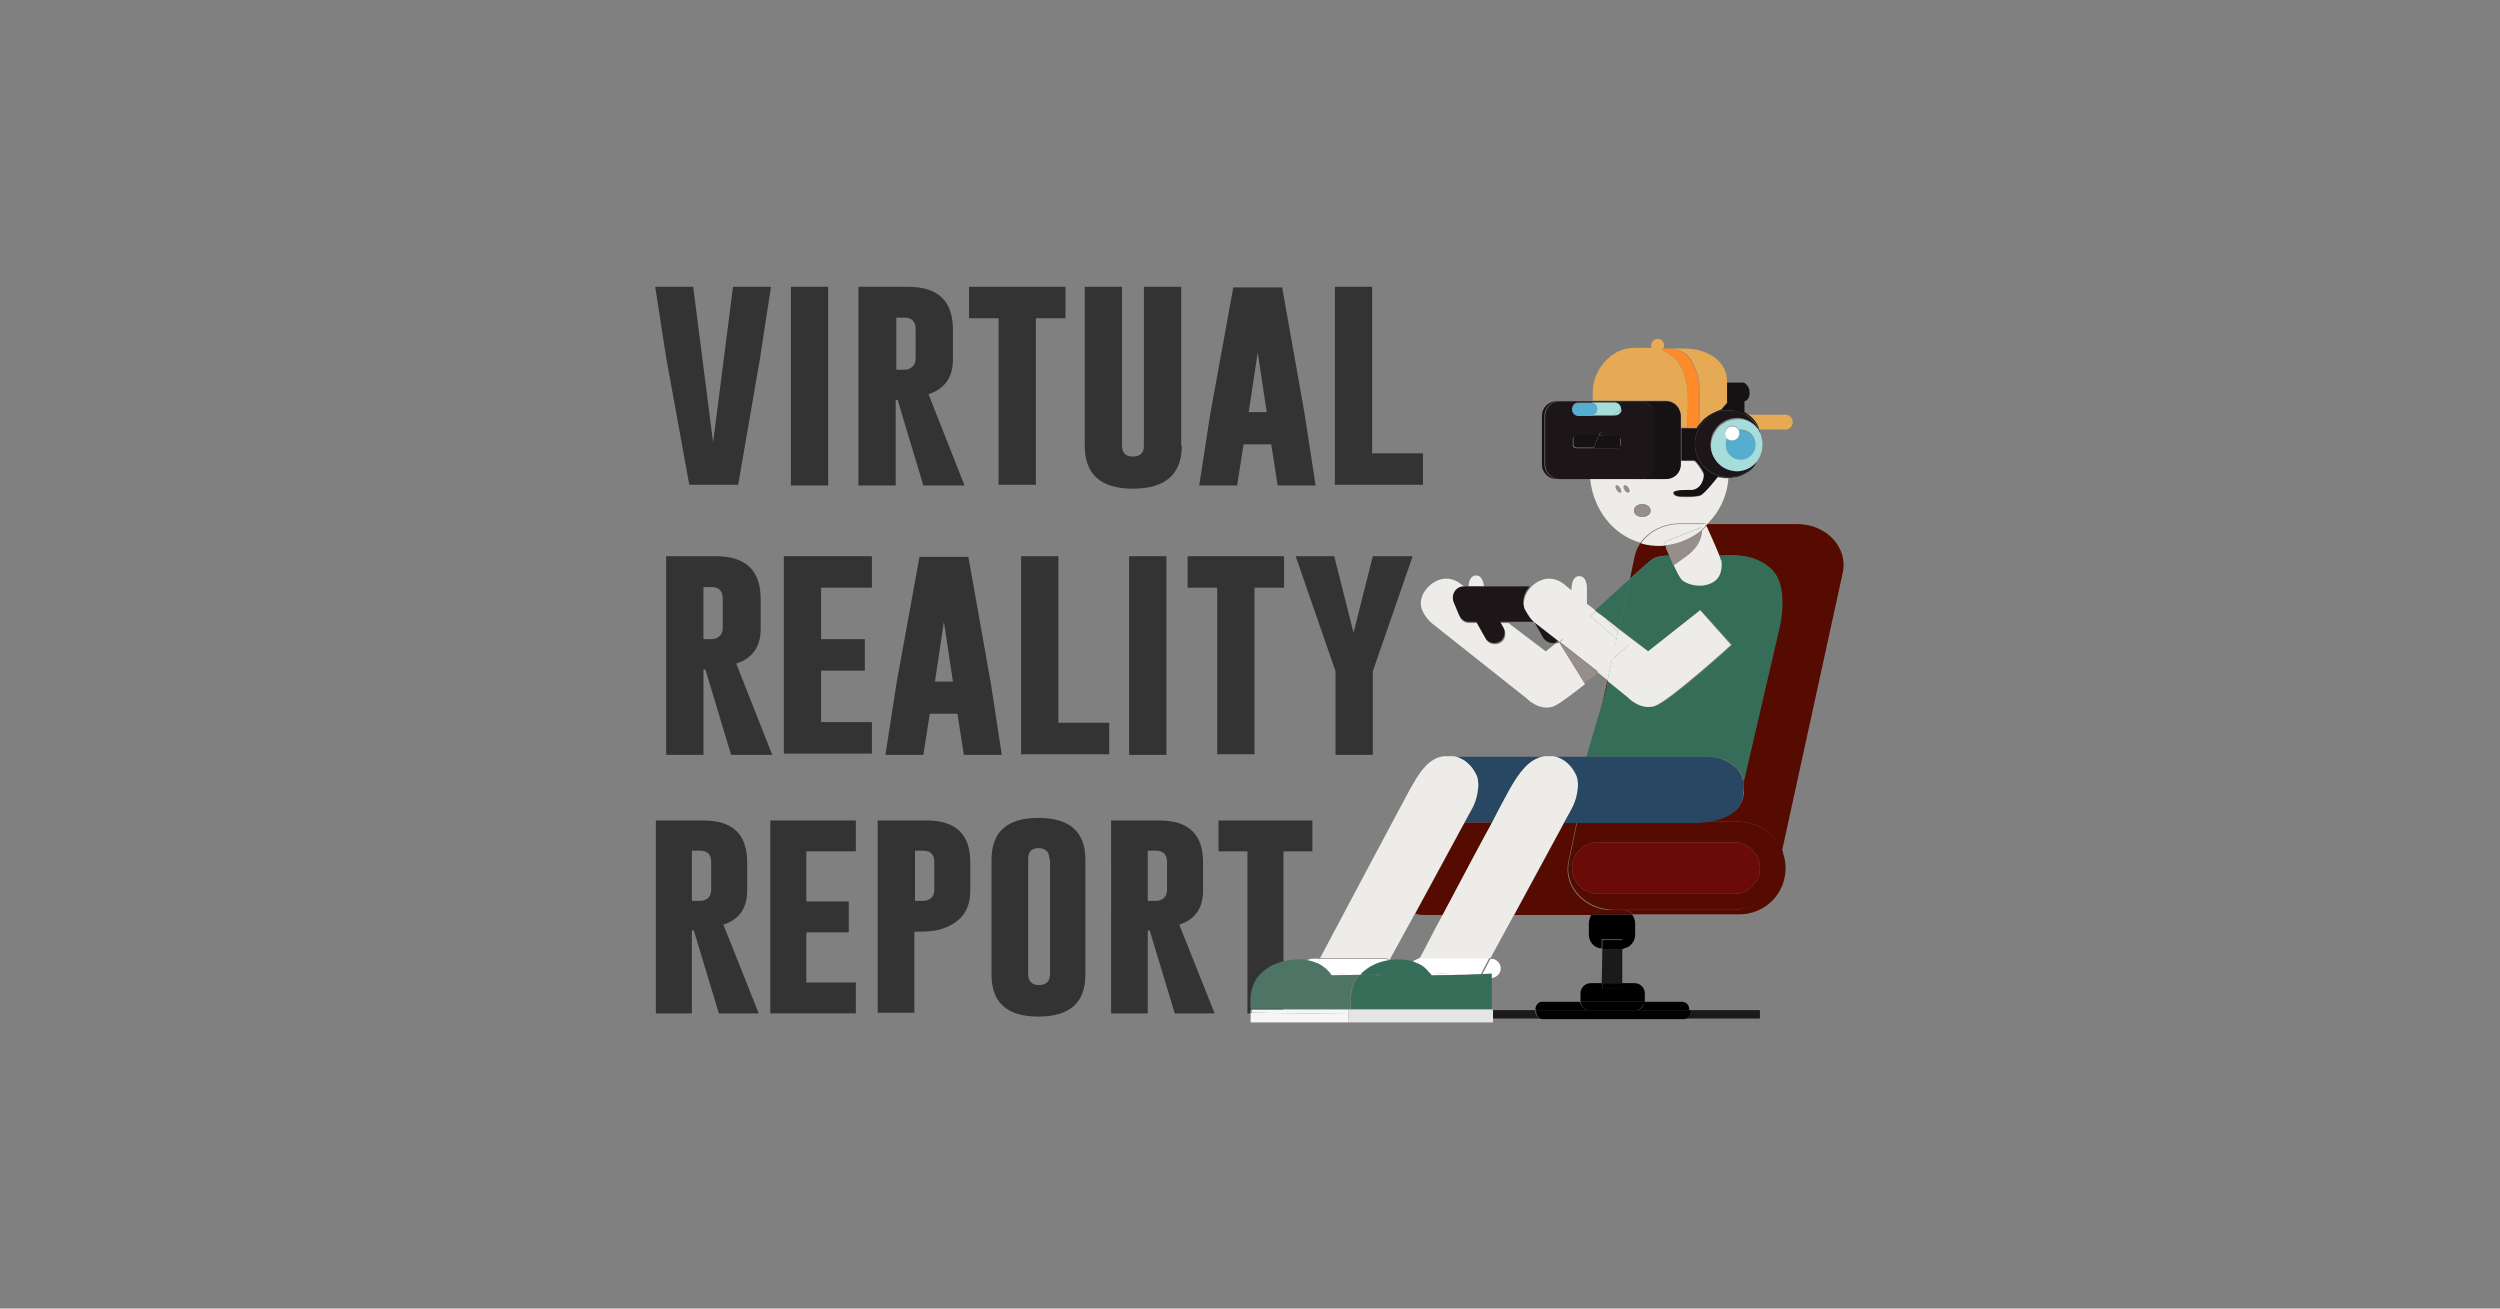 <?xml version="1.0" encoding="utf-8"?>
<!-- Generator: Adobe Illustrator 22.1.0, SVG Export Plug-In . SVG Version: 6.00 Build 0)  -->
<svg version="1.1" xmlns="http://www.w3.org/2000/svg" xmlns:xlink="http://www.w3.org/1999/xlink" x="0px" y="0px"
	 viewBox="0 0 388.8 203.5" style="enable-background:new 0 0 388.8 203.5;" xml:space="preserve">
<rect x="0" y="0" width="388.8" height="203.5" fill="#808080" stroke="none"/>
<style type="text/css">
	.st0{fill:#242628;}
	.st1{fill:none;}
	.st2{fill:#FAFAFA;}
	.st3{fill:#FFFFFF;}
	.st4{clip-path:url(#SVGID_2_);}
	.st5{clip-path:url(#SVGID_4_);fill:#EBEBEB;}
	.st6{clip-path:url(#SVGID_6_);}
	.st7{clip-path:url(#SVGID_8_);fill:#F5F5F5;}
	.st8{clip-path:url(#SVGID_10_);}
	.st9{clip-path:url(#SVGID_12_);fill:#F5F5F5;}
	.st10{clip-path:url(#SVGID_14_);}
	.st11{clip-path:url(#SVGID_16_);fill:#F5F5F5;}
	.st12{clip-path:url(#SVGID_18_);}
	.st13{clip-path:url(#SVGID_20_);fill:#F5F5F5;}
	.st14{clip-path:url(#SVGID_22_);}
	.st15{clip-path:url(#SVGID_24_);fill:#F5F5F5;}
	.st16{clip-path:url(#SVGID_26_);}
	.st17{clip-path:url(#SVGID_28_);enable-background:new    ;}
	.st18{clip-path:url(#SVGID_30_);}
	.st19{clip-path:url(#SVGID_32_);fill:#573F35;}
	.st20{opacity:9.750000e-02;clip-path:url(#SVGID_34_);enable-background:new    ;}
	.st21{clip-path:url(#SVGID_36_);}
	.st22{clip-path:url(#SVGID_38_);}
	.st23{clip-path:url(#SVGID_42_);}
	.st24{clip-path:url(#SVGID_44_);fill:#C0ABA2;}
	.st25{clip-path:url(#SVGID_46_);}
	.st26{clip-path:url(#SVGID_48_);enable-background:new    ;}
	.st27{clip-path:url(#SVGID_50_);}
	.st28{clip-path:url(#SVGID_52_);fill:#573F35;}
	.st29{opacity:9.750000e-02;clip-path:url(#SVGID_54_);enable-background:new    ;}
	.st30{clip-path:url(#SVGID_56_);}
	.st31{clip-path:url(#SVGID_58_);}
	.st32{clip-path:url(#SVGID_62_);}
	.st33{clip-path:url(#SVGID_64_);fill:#C0ABA2;}
	.st34{fill:#004598;}
	.st35{fill:#63AA98;}
	.st36{fill:#FFFFFF;stroke:#333333;stroke-width:0.582;stroke-miterlimit:10;}
	.st37{fill:none;stroke:#333333;stroke-width:1.177;stroke-linecap:round;stroke-linejoin:round;stroke-miterlimit:10;}
	.st38{fill:none;stroke:#333333;stroke-width:0.708;stroke-linecap:round;stroke-linejoin:round;}
	.st39{fill:none;stroke:#333333;stroke-width:0.354;stroke-linecap:round;stroke-linejoin:round;stroke-miterlimit:10;}
	.st40{fill:none;stroke:#333333;stroke-width:0.708;stroke-linecap:round;stroke-linejoin:round;stroke-miterlimit:10;}
	.st41{fill:none;stroke:#333333;stroke-width:0.177;stroke-linecap:round;stroke-linejoin:round;stroke-miterlimit:10;}
	.st42{fill:none;stroke:#333333;stroke-width:0.257;stroke-linecap:round;stroke-linejoin:round;stroke-miterlimit:10;}
	.st43{fill:#333333;}
	
		.st44{clip-path:url(#SVGID_66_);fill:none;stroke:#333333;stroke-width:0.258;stroke-linecap:round;stroke-linejoin:round;stroke-miterlimit:10;}
	
		.st45{clip-path:url(#SVGID_68_);fill:none;stroke:#333333;stroke-width:0.258;stroke-linecap:round;stroke-linejoin:round;stroke-miterlimit:10;}
	.st46{fill:#1A4698;}
	.st47{clip-path:url(#SVGID_70_);}
	.st48{clip-path:url(#SVGID_72_);enable-background:new    ;}
	.st49{clip-path:url(#SVGID_74_);}
	.st50{clip-path:url(#SVGID_76_);fill:#EADCD7;}
	.st51{opacity:9.750000e-02;clip-path:url(#SVGID_78_);enable-background:new    ;}
	.st52{clip-path:url(#SVGID_80_);}
	.st53{clip-path:url(#SVGID_82_);}
	.st54{clip-path:url(#SVGID_86_);}
	.st55{clip-path:url(#SVGID_88_);fill:#957C71;}
	.st56{fill:#F5F5F5;}
	.st57{fill:#FF5058;}
	.st58{fill:#1AA6C8;}
	.st59{fill:#F7CF6B;}
	.st60{fill:#DC3A65;}
	.st61{fill:#189358;}
	.st62{fill:#DD3B65;}
	.st63{fill:#FFFFFF;stroke:#000000;stroke-width:0.523;stroke-miterlimit:10;}
	.st64{fill:#1A1A1A;}
	.st65{fill:#560B01;}
	.st66{fill:#6A0B08;}
	.st67{fill:#366D59;}
	.st68{fill:#284763;}
	.st69{fill:#EEECE9;}
	.st70{fill:#958E8B;}
	.st71{fill:#161113;}
	.st72{fill:#1D1619;}
	.st73{fill:#E6AA54;}
	.st74{fill:#FE8A29;}
	.st75{fill:#4D7465;}
	.st76{fill:#A6DDDB;}
	.st77{fill:#55AED0;}
	.st78{fill:none;stroke:#333333;stroke-width:1.861;stroke-linecap:round;stroke-linejoin:round;stroke-miterlimit:10;}
	.st79{fill:#FFFFFF;stroke:#333333;stroke-width:2;stroke-miterlimit:10;}
	.st80{fill:none;stroke:#333333;stroke-width:0.56;stroke-linecap:round;stroke-linejoin:round;stroke-miterlimit:10;}
	.st81{fill:none;stroke:#333333;stroke-width:1.119;stroke-linecap:round;stroke-linejoin:round;stroke-miterlimit:10;}
	.st82{fill:none;stroke:#333333;stroke-width:0.407;stroke-linecap:round;stroke-linejoin:round;stroke-miterlimit:10;}
	
		.st83{clip-path:url(#SVGID_94_);fill:none;stroke:#333333;stroke-width:0.409;stroke-linecap:round;stroke-linejoin:round;stroke-miterlimit:10;}
	
		.st84{clip-path:url(#SVGID_96_);fill:none;stroke:#333333;stroke-width:0.409;stroke-linecap:round;stroke-linejoin:round;stroke-miterlimit:10;}
	.st85{fill:#242628;stroke:#333333;stroke-linecap:round;stroke-miterlimit:10;}
	.st86{fill:#76D0D1;stroke:#FAFAFA;stroke-width:7;stroke-miterlimit:10;}
	.st87{fill:#F70000;}
	.st88{fill:#E5E5E5;}
	.st89{fill:#957C71;}
	.st90{fill:#EB6B36;}
	.st91{fill:#EC9369;}
	.st92{fill:#4F7645;}
	.st93{fill:#AD8454;}
	.st94{fill:#7E5426;}
	.st95{fill:#FFFFFF;stroke:#000000;stroke-width:0.553;stroke-miterlimit:10;}
	.st96{fill:#CE3556;}
	.st97{fill:#4FA9BB;}
	.st98{fill:#F1BD5A;}
	.st99{clip-path:url(#SVGID_100_);}
	.st100{clip-path:url(#SVGID_102_);}
	.st101{clip-path:url(#SVGID_104_);fill:#957C71;}
	.st102{clip-path:url(#SVGID_100_);fill:#957C71;}
	.st103{clip-path:url(#SVGID_106_);}
	.st104{clip-path:url(#SVGID_108_);}
	.st105{clip-path:url(#SVGID_110_);fill:#603F33;}
	.st106{clip-path:url(#SVGID_106_);fill:#603F33;}
	.st107{fill:#EA5D4E;}
	.st108{fill:#F9918A;}
	.st109{fill:#020202;}
	.st110{fill:#DB9B2C;}
	.st111{fill:#E5BB53;}
	.st112{fill:#F4D983;}
	.st113{fill:#E9BE5D;}
	.st114{clip-path:url(#SVGID_112_);}
	.st115{clip-path:url(#SVGID_114_);}
	.st116{clip-path:url(#SVGID_116_);}
	.st117{clip-path:url(#SVGID_118_);enable-background:new    ;}
	.st118{clip-path:url(#SVGID_120_);}
	.st119{clip-path:url(#SVGID_122_);fill:#EADCD7;}
	.st120{opacity:9.750000e-02;clip-path:url(#SVGID_124_);enable-background:new    ;}
	.st121{clip-path:url(#SVGID_126_);}
	.st122{clip-path:url(#SVGID_128_);}
	.st123{clip-path:url(#SVGID_132_);}
	.st124{clip-path:url(#SVGID_134_);fill:#957C71;}
</style>
<g id="레이어_2">
</g>
<g id="레이어_1">
	<g>
		<g>
			<g>
				<g>
					<g>
						<path class="st43" d="M114.8,75.4h-7.6l-3.6-19.8l-1.7-11h5.9l3.1,24.2l3.1-24.2h5.9l-1.7,11.1L114.8,75.4z"/>
						<path class="st43" d="M123,44.6h5.8v30.9H123V44.6z"/>
						<path class="st43" d="M133.5,44.6h7.7c4.7,0,7,2.2,7,6.7v4.6c0,2.8-1.3,4.6-3.8,5.4l5.6,14.2h-6.4l-4-13.3h-0.3v13.3h-5.8
							V44.6z M139.4,49.5v8h0.7c0.6,0,1,0,1.2-0.1c0.7-0.3,1.1-0.8,1.1-1.6v-4.6c0-1.2-0.6-1.8-1.7-1.8H139.4z"/>
						<path class="st43" d="M165.7,44.6v4.9h-4.6v25.9h-5.8V49.5h-4.6v-4.9H165.7z"/>
						<path class="st43" d="M183.8,69.3c0,4.4-2.5,6.7-7.6,6.7c-5,0-7.5-2.2-7.5-6.7V44.6h5.8v24.7c0,1.2,0.6,1.7,1.7,1.7
							c1.2,0,1.7-0.6,1.7-1.7V44.6h5.8V69.3z"/>
						<path class="st43" d="M202.9,64.4l1.7,11.1h-5.9l-1-6.4h-4.3l-1,6.4h-5.9l1.7-11l3.6-19.8h7.6L202.9,64.4z M197,64.1l-1.4-9.3
							l-1.4,9.3H197z"/>
						<path class="st43" d="M207.6,75.4V44.6h5.8v25.9h7.9v4.9H207.6z"/>
					</g>
					<g>
						<path class="st43" d="M103.6,86.5h7.7c4.7,0,7,2.2,7,6.7v4.6c0,2.8-1.3,4.6-3.8,5.4l5.6,14.2h-6.4l-4-13.3h-0.3v13.3h-5.8
							V86.5z M109.4,91.4v8h0.7c0.6,0,1,0,1.2-0.1c0.7-0.3,1.1-0.8,1.1-1.6v-4.6c0-1.2-0.6-1.8-1.7-1.8H109.4z"/>
						<path class="st43" d="M121.9,86.5h13.7v4.9h-7.9v8h6.8v4.9h-6.8v8h7.9v4.9h-13.7V86.5z"/>
						<path class="st43" d="M154.1,106.3l1.7,11.1h-5.9l-1-6.4h-4.3l-1,6.4h-5.9l1.7-11l3.6-19.8h7.6L154.1,106.3z M148.2,106
							l-1.4-9.3l-1.4,9.3H148.2z"/>
						<path class="st43" d="M158.8,117.3V86.5h5.8v25.9h7.9v4.9H158.8z"/>
						<path class="st43" d="M175.6,86.5h5.8v30.9h-5.8V86.5z"/>
						<path class="st43" d="M199.7,86.5v4.9h-4.6v25.9h-5.8V91.4h-4.6v-4.9H199.7z"/>
						<path class="st43" d="M207.5,86.5l3,11.9l3-11.9h6.2l-6.1,17.6l-0.1,0.3v13h-5.8v-13l-0.1-0.3l-6.1-17.6H207.5z"/>
					</g>
				</g>
			</g>
			<g>
				<g>
					<path class="st43" d="M102,127.6h7.4c4.6,0,6.8,2.2,6.8,6.5v4.4c0,2.7-1.2,4.5-3.7,5.3l5.5,13.8h-6.2l-3.9-12.9h-0.3v12.9H102
						V127.6z M107.6,132.3v7.8h0.7c0.6,0,1,0,1.2-0.1c0.7-0.2,1.1-0.8,1.1-1.6V134c0-1.1-0.6-1.7-1.7-1.7H107.6z"/>
					<path class="st43" d="M119.8,127.6h13.3v4.8h-7.7v7.8h6.6v4.8h-6.6v7.8h7.7v4.8h-13.3V127.6z"/>
					<path class="st43" d="M136.7,127.6h7.4c4.6,0,6.8,2.2,6.8,6.5v4.4c0,3.2-1.6,5.2-4.9,6.1c-0.8,0.2-1.9,0.3-3.4,0.3h-0.4v12.6
						h-5.7V127.6z M142.3,132.3v7.8h0.7c0.6,0,1,0,1.2-0.1c0.7-0.2,1.1-0.8,1.1-1.6V134c0-1.1-0.6-1.7-1.7-1.7H142.3z"/>
					<path class="st43" d="M168.8,151.6c0,4.3-2.4,6.5-7.3,6.5c-4.9,0-7.3-2.2-7.3-6.5v-17.9c0-4.3,2.4-6.5,7.3-6.5
						c4.9,0,7.3,2.2,7.3,6.5V151.6z M163.2,133.6c0-1.1-0.6-1.7-1.7-1.7h0c-1.1,0-1.6,0.6-1.6,1.7v17.9c0,1.1,0.6,1.7,1.7,1.7
						c1.1,0,1.7-0.6,1.7-1.7V133.6z"/>
					<path class="st43" d="M172.9,127.6h7.4c4.6,0,6.8,2.2,6.8,6.5v4.4c0,2.7-1.2,4.5-3.7,5.3l5.5,13.8h-6.2l-3.9-12.9h-0.3v12.9
						h-5.7V127.6z M178.5,132.3v7.8h0.7c0.6,0,1,0,1.2-0.1c0.7-0.2,1.1-0.8,1.1-1.6V134c0-1.1-0.6-1.7-1.7-1.7H178.5z"/>
					<path class="st43" d="M204.1,127.6v4.8h-4.5v25.2H194v-25.2h-4.5v-4.8H204.1z"/>
				</g>
			</g>
		</g>
		<g>
			<polyline class="st88" points="210.8,157.5 210.8,157 210.1,157 209.7,157 209.7,157.7 209.7,159 210.8,159 232.2,159 
				232.2,158.4 232.2,157.1 231.9,157.1 231.9,157 216.4,157 210.8,157 210.8,157.5 216.4,157.6 			"/>
			<path class="st1" d="M217.5,149.3c0.9,0,1.6,0.1,2.3,0.3c0.3-0.3,0.7-0.5,1.1-0.5h0c0.9-1.6,2.1-4,3.6-6.8h-2.5
				c-0.6,0-1.2-0.1-1.8-0.2l-4,7.3c0,0,0,0,0,0C216.6,149.3,217,149.3,217.5,149.3z"/>
			<path class="st1" d="M231.8,149.1h0.1c0.8,0,1.5,0.7,1.5,1.5c0,0.8-0.7,1.5-1.5,1.5v4.9h0.2v0.1h6.6v-0.2c0-0.6,0.5-1.1,1.1-1.1
				h5.9c0-0.1,0-0.2,0-0.3v-1c0-0.9,0.7-1.6,1.6-1.6h1.8v-5.3c-1.1,0-2-1-2-2.1v-1.8c0-0.5,0.2-1,0.5-1.4h-12.2L231.8,149.1z"/>
			<path class="st1" d="M240.1,99.3l-1.4-2.5h-4.1l5.8,4.4l1.5-1.2C241.2,100.2,240.4,100,240.1,99.3z"/>
			<path class="st64" d="M261.7,158.4h12v-1.3h-10.9v0.3C262.8,158,262.3,158.4,261.7,158.4z"/>
			<path class="st64" d="M238.8,157.4v-0.3h-6.6v1.3h7.7C239.3,158.4,238.8,158,238.8,157.4z"/>
			<path d="M254.5,157.1h8.2v-0.2c0-0.6-0.5-1.1-1.1-1.1h-5.9C255.7,156.5,255.2,157,254.5,157.1z"/>
			<path d="M238.8,156.9v0.2h8.2c-0.6-0.1-1.1-0.6-1.3-1.3h-5.9C239.3,155.8,238.8,156.3,238.8,156.9z"/>
			<path d="M254.2,157.1h-6.8c-0.1,0-0.2,0-0.3,0h-8.2v0.3c0,0.6,0.5,1.1,1.1,1.1h21.8c0.6,0,1.1-0.5,1.1-1.1v-0.3h-8.2
				C254.4,157.1,254.3,157.1,254.2,157.1z"/>
			<path class="st64" d="M249.2,147.6C249.2,147.6,249.2,147.6,249.2,147.6l-0.1,5.3h3.2v-5.3c0,0,0,0-0.1,0H249.2z"/>
			<path d="M249.2,153.8v-0.9h-1.8c-0.9,0-1.6,0.7-1.6,1.6v1c0,0.1,0,0.2,0,0.3h10c0-0.1,0-0.2,0-0.3v-1c0-0.9-0.7-1.6-1.6-1.6h-1.8
				v0.9H249.2z"/>
			<path d="M247,157.1h7.5c0.6-0.1,1.1-0.6,1.3-1.3h-10C245.9,156.5,246.4,157,247,157.1z"/>
			<path d="M254.2,157.1c0.1,0,0.2,0,0.3,0H247c0.1,0,0.2,0,0.3,0H254.2z"/>
			<rect x="249.2" y="152.9" width="3.2" height="0.9"/>
			<path d="M247.1,143.6v1.8c0,1.1,0.9,2.1,2,2.1v-1.4h3.2v1.4c1.1,0,2-1,2-2.1v-1.8c0-0.5-0.2-1-0.5-1.4h-6.3
				C247.3,142.6,247.1,143.1,247.1,143.6z"/>
			<path d="M249.2,146.2v1.4c0,0,0,0,0.1,0h3.1c0,0,0,0,0.1,0v-1.4H249.2z"/>
			<path class="st65" d="M259.6,86.4c-0.3-0.6-0.5-1.2-0.6-1.6c-0.3,0-0.6,0-0.9,0c-1,0-2-0.2-2.9-0.4c-0.5,0.6-0.8,1.4-1,2.2
				l-0.7,3.4c1.5-1.4,2.9-2.6,3.3-2.9C257.4,86.5,258.9,86.4,259.6,86.4z"/>
			<path class="st65" d="M271.1,121.6c0.1,0.4,0.1,0.9,0.1,1.5c0,4.8-7.2,4.7-7.2,4.7h6.4c3.1,0,5.7,1.9,6.7,4.7l9.5-43.5
				c0.8-3.9-2.6-7.5-7.1-7.5h-13.9c-0.1,0.1-0.2,0.2-0.3,0.3c0.4,0.9,1.4,3.3,2,4.6l1.5,0c0,0,4.1-0.4,6.7,2.2
				c2.7,2.7,1.2,8.9,1.2,8.9"/>
			<polygon class="st65" points="250.1,105.8 250,105.8 247.4,117.6 247.7,117.6 			"/>
			<path class="st65" d="M235.5,142.3h12.2c0.4-0.5,1-0.7,1.6-0.7h1.7c-4.5,0-7.9-3.6-7.1-7.5l1.3-6.2h-1.9L235.5,142.3z"/>
			<path class="st65" d="M224.4,142.3c2.5-4.7,5.5-10.4,7.7-14.4h-4.3l-7.7,14.2c0.6,0.2,1.2,0.2,1.8,0.2H224.4z"/>
			<path class="st65" d="M269.3,141.5h-16.9c0.6,0,1.2,0.3,1.6,0.7h16.5c4,0,7.2-3.2,7.2-7.2v0c0-0.9-0.2-1.8-0.5-2.6l-0.8,3.9
				C275.7,139.4,272.7,141.5,269.3,141.5z"/>
			<path class="st65" d="M252.3,141.5H251h-1.7c-0.6,0-1.2,0.3-1.6,0.7h6.3C253.5,141.8,253,141.5,252.3,141.5z"/>
			<path class="st65" d="M270.5,127.8h-6.4h-18.8l-1.3,6.2c-0.8,3.9,2.6,7.5,7.1,7.5h1.4h16.9c3.5,0,6.5-2.2,7.1-5.1l0.8-3.9
				C276.2,129.8,273.5,127.8,270.5,127.8z M269.7,139h-21.2c-2.2,0-4-1.8-4-4c0-2.2,1.8-4,4-4h21.2c2.2,0,4,1.8,4,4
				C273.7,137.2,271.9,139,269.7,139z"/>
			<path class="st66" d="M269.7,131h-21.2c-2.2,0-4,1.8-4,4c0,2.2,1.8,4,4,4h21.2c2.2,0,4-1.8,4-4C273.7,132.8,271.9,131,269.7,131z
				"/>
			<path class="st67" d="M249.6,96.1l2.2,1.7l1.7-7.8c-1.9,1.7-4.2,3.8-5.4,4.9l0.2,0.2"/>
			<path class="st67" d="M276.8,97.5c0,0,1.5-6.2-1.2-8.9c-2.7-2.7-6.7-2.2-6.7-2.2l-1.5,0c0.2,0.4,0.3,0.7,0.3,0.8
				c0.1,0.6,0.2,2.6-1.4,3.4c-1.6,0.8-3.6,0.4-4.6-0.3c-0.5-0.4-1.4-2.3-2-3.9c-0.8,0-2.2,0.2-2.9,0.7c-0.4,0.3-1.7,1.5-3.3,2.9
				l-1.7,7.8l4.6,3.5l8.1-6.4l4.9,5.4c0,0-9.7,8.8-11.9,9.5c-2.2,0.7-4.1-1.3-4.1-1.3l-3.2-2.6l-3.5,11.8h19c1.2,0,2.3,0.3,3.3,0.9
				c0.9,0.6,1.9,1.2,2.2,3"/>
			<g>
				<path class="st68" d="M229.6,120.5c0.3,0.5,0.3,1.2,0.3,1.9c-0.1,1.2-0.4,2.4-1,3.5l-1.1,2h4.3c1.4-2.6,2.4-4.5,2.7-5.1
					c1.3-2.4,2.8-4.7,5.4-5.1h-14.1C227.8,117.9,229,119.3,229.6,120.5z"/>
				<path class="st68" d="M271.1,121.6c-0.3-1.8-1.3-2.4-2.2-3c-1-0.6-2.1-0.9-3.3-0.9h-18h-0.2h-5.9c1.8,0.3,2.9,1.6,3.5,2.9
					c0.3,0.5,0.3,1.2,0.3,1.9c-0.1,1.2-0.4,2.4-1,3.5l-1.1,2h1.9h18.8c0,0,7.2,0,7.2-4.7C271.3,122.5,271.2,122.1,271.1,121.6z"/>
			</g>
			<path class="st69" d="M240.2,117.6h1.4C241.1,117.6,240.7,117.6,240.2,117.6z"/>
			<path class="st69" d="M245.1,120.5c-0.6-1.3-1.8-2.6-3.5-2.9h-1.4c-2.5,0.4-4,2.7-5.4,5.1c-0.3,0.6-1.4,2.5-2.7,5.1
				c-2.2,4-5.2,9.7-7.7,14.4c-1.5,2.7-2.7,5.2-3.6,6.8h11l3.7-6.8l7.8-14.4l1.1-2c0.6-1.1,0.9-2.2,1-3.5
				C245.4,121.8,245.4,121.1,245.1,120.5z"/>
			<path class="st69" d="M224.7,117.6h1.4C225.6,117.6,225.2,117.6,224.7,117.6z"/>
			<path class="st69" d="M229.6,120.5c-0.6-1.3-1.8-2.6-3.5-2.9h-1.4c-0.3,0-0.7,0.1-1,0.2c-2,0.7-3.2,2.8-4.4,4.9
				c-1.1,2-10.7,20.1-14,26.3h9.9c0.3,0,0.6,0.1,0.9,0.3l4-7.3l7.7-14.2l1.1-2c0.6-1.1,0.9-2.2,1-3.5
				C229.9,121.8,229.9,121.1,229.6,120.5z"/>
			<path class="st3" d="M231.9,151.5v0.6c0.8,0,1.5-0.7,1.5-1.5c0-0.8-0.7-1.5-1.5-1.5h-0.1l-1.3,2.5L231.9,151.5z"/>
			<path class="st3" d="M228,151.6l-5.6-0.3c0.2,0.3,0.3,0.4,0.3,0.4L228,151.6z"/>
			<path class="st3" d="M220.8,149.1L220.8,149.1c-0.4,0-0.8,0.2-1.1,0.5c0.3,0.1,0.5,0.2,0.7,0.3
				C220.6,149.6,220.7,149.3,220.8,149.1z"/>
			<path class="st3" d="M220.4,149.8c1,0.4,1.6,1.1,1.9,1.5l5.6,0.3l2.4-0.1l1.3-2.5h-11C220.7,149.3,220.6,149.6,220.4,149.8z"/>
			<path class="st3" d="M205.3,149.1h-1.2c-0.3,0-0.6,0.1-0.9,0.3c0.7,0.1,1.2,0.3,1.7,0.5C205.1,149.6,205.2,149.3,205.3,149.1z"/>
			<path class="st3" d="M216.1,149.4L216.1,149.4C216.1,149.4,216.1,149.4,216.1,149.4C216.1,149.4,216.1,149.4,216.1,149.4z"/>
			<path class="st3" d="M206.8,151.3c0.2,0.3,0.3,0.4,0.3,0.4l4.4-0.1c0,0,0-0.1,0.1-0.1L206.8,151.3z"/>
			<path class="st3" d="M206.8,151.3l4.8,0.3c1-1,2.5-1.9,4.5-2.2l0,0c-0.3-0.2-0.6-0.3-0.9-0.3h-9.9c-0.1,0.3-0.3,0.5-0.4,0.7
				C205.9,150.3,206.5,150.9,206.8,151.3z"/>
			<path class="st69" d="M248.4,104.5l-2,1.6C247.1,105.6,247.8,105.1,248.4,104.5z"/>
			<path class="st69" d="M242.3,99.9c-0.1,0.1-0.3,0.1-0.4,0.2l-1.5,1.2l-5.8-4.4h-1.2l0.5,0.9c0.4,0.8,0.2,1.8-0.6,2.2h0
				c-0.8,0.4-1.8,0.2-2.2-0.6l-1.4-2.5h-1.2c-0.7,0-1.3-0.4-1.5-1.1l-0.8-1.9c-0.5-1.2,0.3-2.5,1.5-2.5h0.2l-0.6-0.5
				c-0.6-0.5-1.3-0.8-2-0.9c-0.2,0-0.5,0-0.7,0c-0.9,0.1-1.8,0.6-2.4,1.2c-0.6,0.6-1.4,1.6-1.2,3.1c0.1,0.6,0.5,1.3,0.9,1.8
				c0.3,0.4,0.6,0.7,1,1l14.5,11.5c0,0,1.9,2,4.1,1.3c0.9-0.3,2.8-1.8,5-3.5l-3.9-6.4l6,4.7l0,0l-6-4.7
				C242.4,99.8,242.4,99.9,242.3,99.9z"/>
			<path class="st69" d="M229.6,89.5c-1,0-1.2,1.1-1.2,1.7h2.4C230.7,90.8,230.6,89.5,229.6,89.5z"/>
			<path class="st70" d="M246.4,106.2L246.4,106.2C246.4,106.2,246.4,106.2,246.4,106.2L246.4,106.2z"/>
			<path class="st70" d="M248.4,104.5L248.4,104.5C248.4,104.5,248.4,104.5,248.4,104.5L248.4,104.5z"/>
			<path class="st70" d="M246.4,106.2C246.4,106.2,246.4,106.2,246.4,106.2l2-1.7c0,0,0,0,0,0l-6-4.7L246.4,106.2z"/>
			<path class="st71" d="M237.9,91.3C237.9,91.3,237.9,91.3,237.9,91.3l-7.2,0c0,0,0,0,0,0H237.9z"/>
			<path class="st71" d="M227.9,91.3h0.4c0,0,0,0,0,0h-0.5L227.9,91.3C227.9,91.3,227.9,91.3,227.9,91.3z"/>
			<path class="st71" d="M230.8,91.3C230.7,91.3,230.7,91.3,230.8,91.3l-2.4,0c0,0,0,0,0,0H230.8z"/>
			<path class="st71" d="M241.9,100.1c0.1,0,0.3-0.1,0.4-0.2c0.1,0,0.1-0.1,0.2-0.1l-0.1-0.1L241.9,100.1z"/>
			<path class="st72" d="M238.8,96.8c-0.4-0.3-0.7-0.6-1-1c-0.2-0.3-0.5-0.6-0.6-1c-0.1-0.3-0.2-0.5-0.3-0.8c-0.1-1.3,0.5-2.2,1-2.8
				h-7.2h-2.4h-0.4c0,0-0.1,0-0.1,0l0,0h-0.2c-1.2,0-2,1.3-1.5,2.5l0.8,1.9c0.3,0.7,0.9,1.1,1.5,1.1h1.2l1.4,2.5
				c0.4,0.8,1.5,1,2.2,0.6l0,0c0.8-0.4,1-1.5,0.6-2.2l-0.5-0.9h1.2h4.1l1.4,2.5c0.4,0.6,1.1,0.9,1.8,0.8l0.5-0.4L238.8,96.8z"/>
			<path class="st69" d="M259,84.8C259,84.8,259,84.8,259,84.8c0.1,0.4,0.3,0.9,0.6,1.6c0,0,0,0,0,0L259,84.8z"/>
			<path class="st70" d="M259,84.8l0.6,1.6l0.6,1.5c0,0,0.8-0.4,2.1-1.5c0.3-0.2,0.6-0.5,0.9-0.8c1.3-1.2,1.5-2.5,1.4-3.1
				C263.1,83.8,261.1,84.6,259,84.8z"/>
			<path class="st69" d="M259,84.8c-0.1-0.3-0.2-0.5-0.2-0.5l6.5-2.8h-4c-2.6,0-4.8,1.2-6.1,3c0.9,0.3,1.9,0.4,2.9,0.4
				C258.4,84.9,258.7,84.9,259,84.8z"/>
			<path class="st69" d="M258.8,84.3c0,0,0.1,0.2,0.2,0.5c0,0,0,0,0,0L258.8,84.3z"/>
			<path class="st69" d="M258.8,84.3l5.8-2.3c0,0,0,0.1,0,0.4c0.3-0.2,0.5-0.4,0.7-0.7c-0.1-0.2-0.1-0.3-0.1-0.3L258.8,84.3z"/>
			<g>
				<path class="st69" d="M260.2,87.9L260.2,87.9C260.2,87.9,260.2,87.9,260.2,87.9L260.2,87.9z"/>
				<path class="st69" d="M267.4,86.4c-0.5-1.3-1.6-3.7-2-4.6c-0.2,0.2-0.5,0.5-0.7,0.7c0,0.6-0.2,1.9-1.4,3.1
					c-0.3,0.3-0.6,0.6-0.9,0.8c-1.3,1-2.1,1.5-2.1,1.5c0.5,1.1,1,2.1,1.4,2.4c0.9,0.7,3,1.2,4.6,0.3c1.6-0.8,1.5-2.8,1.4-3.4
					C267.6,87.1,267.5,86.8,267.4,86.4z"/>
				<path class="st69" d="M268.8,74.4c-1.1,0-1.7-0.2-1.7-0.2s-2,2.6-2.7,2.9s-3.1,0.2-3.1,0.2s-1.1-0.1-1.1-0.6
					c0-0.6,2.8-0.4,2.8-0.4s0.8,0,1.4-0.8c0.6-0.8,0.7-1.6,0.4-2c-0.2-0.4-1.1-1.8-1.4-1.8c-0.3,0-2,0-2,0v0.5c0,1.3-1,2.3-2.3,2.3
					h-4.1h-7.7c0.5,4.8,3.6,8.7,7.8,9.9c1.3-1.8,3.6-3,6.1-3h4c0,0,0.1,0.1,0.1,0.3c0.1-0.1,0.2-0.2,0.3-0.3
					C267.4,79.6,268.6,77.2,268.8,74.4z M252.1,76.5c-0.1,0.1-0.4,0-0.6-0.3c-0.2-0.3-0.3-0.5-0.2-0.7c0.1-0.1,0.4,0,0.6,0.3
					C252.1,76.1,252.2,76.4,252.1,76.5z M253.4,76.5c-0.1,0.1-0.4,0-0.6-0.3c-0.2-0.3-0.3-0.5-0.2-0.7c0.1-0.1,0.4,0,0.6,0.3
					S253.5,76.4,253.4,76.5z M255.4,80.4c-0.7,0-1.3-0.4-1.3-1c0-0.6,0.6-1,1.3-1s1.3,0.4,1.3,1C256.8,79.9,256.2,80.4,255.4,80.4z"
					/>
				<path class="st69" d="M258.8,84.3l0.2,0.5c2.1-0.2,4.1-1.1,5.7-2.4c0-0.2,0-0.4,0-0.4L258.8,84.3z"/>
			</g>
			<g>
				<path class="st73" d="M277.7,64.5h-5.8c0.6,0.4,1.4,1.2,1.7,2.3h4.1c0.6,0,1.1-0.5,1.1-1.1v-0.1C278.8,65,278.3,64.5,277.7,64.5
					z"/>
				<path class="st73" d="M262.4,60.3c-0.3-2.4-1.1-3.9-2.2-4.8c-0.7-0.5-1.3-0.9-1.7-1.1c0,0,0.1-0.1,0.2-0.3
					c0.1-0.1,0.1-0.3,0.1-0.4c0-0.5-0.4-1-1-1c-0.5,0-1,0.4-1,1c0,0.2,0,0.3,0.1,0.4h-2.8c-3.5,0-6.4,3.4-6.4,6.9v1.3h6.6h0.7h4.1
					c1.3,0,2.3,1,2.3,2.3v1.9h1c0-0.7,0.1-2.3,0.1-3.9C262.5,61.9,262.5,61,262.4,60.3z"/>
				<path class="st73" d="M261.9,54.2h-2.3c1.2,0.1,2.7,0.5,3.4,1.8c1.2,2.2,1.3,3.2,1.3,4.5c0,0.6,0,2.1,0,3.3c0,0.9,0,1.8,0,2.2
					c0.3-0.4,0.7-0.8,1.2-1.2c0,0,0,0,0,0c1-0.7,2.2-1.1,2.2-1.1l0.9-1.1v-3.2C268.6,56,265.4,54.2,261.9,54.2z"/>
			</g>
			<path class="st74" d="M262.9,56c-0.7-1.3-2.2-1.7-3.4-1.8h-0.9c-0.1,0.1-0.1,0.1-0.1,0.2c0.4,0.2,1,0.6,1.7,1.1
				c1.1,0.8,1.9,2.4,2.2,4.8c0.1,0.7,0.1,1.6,0.1,2.4c0,1.6-0.1,3.1-0.1,3.9h1.4c0,0,0.1-0.3,0.4-0.6c0-0.5,0-1.3,0-2.2
				c0-1.3,0-2.7,0-3.3C264.3,59.2,264.1,58.2,262.9,56z"/>
			<ellipse class="st70" cx="255.4" cy="79.4" rx="1.3" ry="1"/>
			<path class="st75" d="M207.1,151.7c0,0-0.1-0.2-0.3-0.4c-0.3-0.4-0.9-1-1.9-1.5c-0.5-0.2-1-0.4-1.7-0.5c-0.4-0.1-0.8-0.1-1.3-0.1
				c-4,0.1-6.3,2.1-7,4c-0.5,1.3-0.5,2.9-0.4,3.7h15.1h0.4c-0.1-0.8-0.1-2.4,0.4-3.7c0.1-0.4,0.3-0.7,0.6-1.1
				c0.1-0.2,0.3-0.3,0.4-0.5L207.1,151.7z"/>
			<path class="st56" d="M194.6,157.5c0,0,0-0.2-0.1-0.5h0v2h15.2v-1.3L194.6,157.5z"/>
			<path class="st56" d="M209.7,157.7V157h-15.1c0,0.3,0.1,0.5,0.1,0.5L209.7,157.7z"/>
			<polygon class="st67" points="230.4,151.5 228,151.6 230.3,151.7 			"/>
			<path class="st67" d="M211.6,151.6C211.6,151.6,211.6,151.6,211.6,151.6l0.9,0.1L211.6,151.6z"/>
			<g>
				<path class="st67" d="M230.4,151.5l-0.1,0.2l-2.3-0.1l-5.4,0.1c0,0-0.1-0.2-0.3-0.4c-0.3-0.4-0.9-1.1-1.9-1.5
					c-0.2-0.1-0.5-0.2-0.7-0.3c-0.6-0.2-1.4-0.3-2.3-0.3c-0.5,0-0.9,0.1-1.3,0.1c0,0,0,0,0,0c-2.1,0.3-3.5,1.2-4.5,2.2l0.9,0.1
					l2.4-0.1l-0.1,0.2l-2.3-0.1l-1,0c-0.2,0.2-0.3,0.3-0.4,0.5c-0.3,0.4-0.5,0.7-0.6,1.1c-0.5,1.3-0.5,2.9-0.4,3.7h0.7h5.6h15.6
					v-4.9v-0.6L230.4,151.5z"/>
			</g>
			<polygon class="st67" points="214.8,151.7 214.9,151.5 212.5,151.6 			"/>
			<rect x="231.9" y="157" class="st3" width="0.2" height="0.1"/>
			<path class="st69" d="M248.4,104.5l1.6,1.3l0.7-3.2C250,103.2,249.2,103.8,248.4,104.5z"/>
			<path class="st69" d="M250.8,102.5C250.7,102.5,250.7,102.5,250.8,102.5l-0.7,3.3l0.1,0.1L250.8,102.5z"/>
			<polygon class="st69" points="251.7,97.8 249.6,96.1 251.6,98.3 			"/>
			<path class="st69" d="M247.3,95.8l0.9-0.7l-0.2-0.2c-0.5,0.5-0.9,0.8-0.9,0.8L247.3,95.8z"/>
			<path class="st69" d="M251.4,99.4l-0.7,3.2c0,0,0,0,0,0L251.4,99.4L251.4,99.4z"/>
			<polygon class="st69" points="249.6,96.1 248.2,95.1 247.3,95.8 251.4,99.4 251.6,98.3 			"/>
			<path class="st69" d="M251.6,98.3l-0.2,1l0,0l-0.6,3.2c1.5-1.3,2.6-2.3,2.6-2.3L251.6,98.3z"/>
			<path class="st69" d="M242.5,99.8c0.2-0.2,0.3-0.3,0.5-0.5l-0.6,0.5L242.5,99.8z"/>
			<g>
				<path class="st69" d="M264.4,94.9l-8.1,6.4l-4.6-3.5l-0.1,0.6l1.7,1.9c0,0-1.1,1-2.6,2.3l-0.7,3.3l3.2,2.6c0,0,1.9,2,4.1,1.3
					c2.2-0.7,11.9-9.5,11.9-9.5L264.4,94.9z"/>
				<path class="st69" d="M251.4,99.4l-4.1-3.6l-0.1-0.1c0,0,0.3-0.3,0.9-0.8l-1.3-1v-2.3c0,0,0.1-2-1.2-2c-1.3,0-1.2,2.2-1.2,2.2
					l-1.1-0.9c-0.6-0.5-1.3-0.8-2-0.9c-0.2,0-0.5,0-0.7,0c-0.9,0.1-1.8,0.6-2.4,1.2c-0.1,0.1-0.1,0.1-0.2,0.2c0,0,0,0,0,0
					c-0.5,0.6-1.1,1.5-1,2.8c0,0.3,0.1,0.5,0.3,0.8c0.2,0.3,0.4,0.7,0.6,1c0.3,0.4,0.6,0.7,1,1l3.6,2.8l0.6-0.5
					c-0.1,0.2-0.3,0.4-0.5,0.5l6,4.7c0.8-0.7,1.6-1.4,2.3-2L251.4,99.4z"/>
			</g>
			<path class="st70" d="M252.5,75.6c-0.1,0.1,0,0.4,0.2,0.7c0.2,0.3,0.5,0.4,0.6,0.3c0.1-0.1,0-0.4-0.2-0.7
				C252.9,75.6,252.6,75.5,252.5,75.6z"/>
			<path class="st70" d="M251.3,75.6c-0.1,0.1,0,0.4,0.2,0.7c0.2,0.3,0.5,0.4,0.6,0.3c0.1-0.1,0-0.4-0.2-0.7
				C251.7,75.6,251.4,75.5,251.3,75.6z"/>
			<path class="st71" d="M240.2,72.2v-7.5c0-1.3,1-2.3,2.3-2.3h-0.4c-1.3,0-2.3,1-2.3,2.3v7.5c0,1.3,1,2.3,2.3,2.3h0.4
				C241.2,74.5,240.2,73.5,240.2,72.2z"/>
			<path class="st72" d="M249,67.1c-0.1,0.2-0.2,0.4-0.3,0.6h0.8C249.3,67.5,249.1,67.3,249,67.1z"/>
			<path class="st72" d="M255.1,62.4h-0.7h-6.6h-5.2c-1.3,0-2.3,1-2.3,2.3v7.5c0,1.3,1,2.3,2.3,2.3h4.9h7.7c1.3,0,2.3-1,2.3-2.3
				v-2.6v-4.9C257.3,63.5,256.3,62.4,255.1,62.4z M245.4,62.6h2h0.2h3.5c0.5,0,1,0.4,1,1c0,0,0,0,0,0c0,0.5-0.4,1-1,1H251h-3.1h-0.4
				h-2c-0.5,0-1-0.4-1-1S244.9,62.6,245.4,62.6z M251.6,69.7h-3.8h-2.7c-0.3,0-0.5-0.2-0.5-0.5v-0.9c0-0.3,0.2-0.5,0.5-0.5h3.5
				c0.1-0.2,0.2-0.4,0.3-0.6c0.2,0.2,0.3,0.4,0.5,0.6h2.2c0.3,0,0.5,0.2,0.5,0.5v0.9c0,0.1,0,0.1,0,0.2
				C252,69.5,251.8,69.7,251.6,69.7z"/>
			<path class="st71" d="M273.6,66.9C273.6,66.9,273.6,66.9,273.6,66.9L273.6,66.9C273.5,66.9,273.6,66.9,273.6,66.9z"/>
			<path class="st71" d="M271.5,64.5c0.9,0.5,1.6,1.3,2.1,2.3h0c-0.3-1.1-1.1-1.9-1.7-2.3h-0.3C271.5,64.5,271.5,64.5,271.5,64.5z"
				/>
			<path class="st71" d="M268.8,74.2L268.8,74.2C268.8,74.2,268.8,74.2,268.8,74.2c-2.8,0-5-2.1-5.2-4.8c0-0.1,0-0.3,0-0.4
				c0-1.7,0.8-3.1,2-4.1c0.8-0.6,1.7-1,2.7-1.1c0.2,0,0.4,0,0.5,0c1,0,1.9,0.3,2.7,0.7c0,0,0.1,0,0.1,0h0.3
				c-0.3-0.3-0.6-0.4-0.6-0.4v-1.7c0,0,0.8-0.1,0.8-1.3c0-1.2-0.9-1.6-0.9-1.6h-2.6v3.2l-0.3,0.3l-0.6,0.7c0,0-1.3,0.4-2.2,1.1
				c0,0,0,0,0,0c-0.5,0.3-0.9,0.8-1.2,1.2c-0.3,0.3-0.4,0.6-0.4,0.6h-1.4h-1v3v2c0,0,1.7,0,2,0c0.3,0,1.2,1.4,1.4,1.8
				c0.2,0.4,0.1,1.2-0.4,2c-0.6,0.8-1.4,0.8-1.4,0.8s-2.8-0.1-2.8,0.4c0,0.6,1.1,0.6,1.1,0.6s2.4,0.1,3.1-0.2s2.7-2.9,2.7-2.9
				s0.6,0.2,1.7,0.2c0,0,0,0,0,0c0,0,0,0,0,0c0.7,0,1.5-0.1,2.4-0.6c0.8-0.4,1.6-1,1.9-1.9C272.2,73.3,270.6,74.2,268.8,74.2z"/>
			<path class="st71" d="M259.1,62.4h-4.1c1.3,0,2.3,1,2.3,2.3v4.9v2.6c0,1.3-1,2.3-2.3,2.3h4.1c1.3,0,2.3-1,2.3-2.3v-0.5v-2v-3
				v-1.9C261.4,63.5,260.4,62.4,259.1,62.4z"/>
			<path class="st72" d="M273.1,72c0.2-0.3,0.3-0.6,0.5-0.9c-0.1,0.2-0.2,0.4-0.3,0.5C273.2,71.7,273.2,71.8,273.1,72z"/>
			<path class="st72" d="M273.6,66.9C273.6,66.9,273.5,66.9,273.6,66.9L273.6,66.9c-0.5-1-1.2-1.8-2.1-2.4c-0.8-0.5-1.7-0.7-2.7-0.7
				c-0.2,0-0.4,0-0.5,0c-1,0.1-2,0.5-2.7,1.1c-1.2,1-2,2.4-2,4.1c0,0.1,0,0.3,0,0.4c0.2,2.7,2.5,4.8,5.2,4.8c0,0,0,0,0,0
				c1.8,0,3.4-0.9,4.3-2.3c0-0.1,0.1-0.2,0.1-0.4c-0.7,0.9-1.9,1.6-3.2,1.6c-0.4,0-0.8-0.1-1.2-0.2c-1.6-0.5-2.8-2-2.8-3.8
				c0-0.4,0.1-0.8,0.2-1.2c0.1-0.5,0.4-0.9,0.7-1.3c0.2-0.3,0.5-0.6,0.8-0.8c0.7-0.5,1.5-0.8,2.4-0.8c0.2,0,0.4,0,0.5,0
				c1.2,0.2,2.2,0.8,2.8,1.7c0.1,0.1,0.2,0.3,0.2,0.4c0.1,0.2,0.2,0.3,0.2,0.5C273.8,67.5,273.7,67.2,273.6,66.9z"/>
			<path class="st76" d="M273.9,67.8c-0.1-0.2-0.1-0.4-0.2-0.5c-0.1-0.1-0.2-0.3-0.2-0.4c-0.6-0.9-1.6-1.6-2.8-1.7
				c-0.2,0-0.4,0-0.5,0c-0.9,0-1.7,0.3-2.4,0.8c-0.3,0.2-0.6,0.5-0.8,0.8c-0.3,0.4-0.5,0.8-0.7,1.3c-0.1,0.4-0.2,0.8-0.2,1.2
				c0,1.8,1.2,3.3,2.8,3.8c0.4,0.1,0.8,0.2,1.2,0.2c1.3,0,2.4-0.6,3.2-1.6c0.1-0.2,0.2-0.3,0.3-0.5c0.3-0.6,0.5-1.2,0.5-2
				C274.1,68.6,274,68.2,273.9,67.8z M270.7,71.4c-1.3,0-2.3-1-2.3-2.3c0-0.3,0.1-0.7,0.2-1c-0.2-0.2-0.3-0.5-0.3-0.8
				c0-0.6,0.5-1.1,1.1-1.1c0.4,0,0.8,0.2,1,0.6c0.1,0,0.2,0,0.3,0c1.3,0,2.3,1,2.3,2.3C273,70.4,271.9,71.4,270.7,71.4z"/>
			<path class="st77" d="M270.4,66.9c0.1,0.2,0.1,0.3,0.1,0.5c0,0.6-0.5,1.1-1.1,1.1c-0.3,0-0.6-0.1-0.8-0.3c-0.1,0.3-0.2,0.6-0.2,1
				c0,1.3,1,2.3,2.3,2.3c1.3,0,2.3-1,2.3-2.3c0-1.3-1-2.3-2.3-2.3C270.6,66.8,270.5,66.9,270.4,66.9z"/>
			<path class="st3" d="M270.4,66.9c-0.2-0.4-0.6-0.6-1-0.6c-0.6,0-1.1,0.5-1.1,1.1c0,0.3,0.1,0.6,0.3,0.8c0.2,0.2,0.5,0.3,0.8,0.3
				c0.6,0,1.1-0.5,1.1-1.1C270.5,67.2,270.4,67,270.4,66.9z"/>
			<path class="st76" d="M247.7,62.6h-0.2C247.5,62.6,247.6,62.7,247.7,62.6L247.7,62.6z"/>
			<path class="st76" d="M247.4,64.6h0.4c0,0,0,0,0-0.1C247.7,64.6,247.6,64.6,247.4,64.6z"/>
			<path class="st76" d="M252.1,63.6C252.1,63.6,252.1,63.6,252.1,63.6c0-0.5-0.4-1-1-1h-3.5v0c0.4,0.1,0.8,0.5,0.8,1
				c0,0.4-0.3,0.8-0.6,0.9c0,0,0,0,0,0.1h3.1C251.3,64.3,251.7,63.9,252.1,63.6z"/>
			<path class="st76" d="M251.2,64.6c0.5,0,1-0.4,1-1c-0.4,0.3-0.8,0.6-1.2,1H251.2z"/>
			<path class="st71" d="M245.2,67.7c-0.3,0-0.5,0.2-0.5,0.5v0.9c0,0.3,0.2,0.5,0.5,0.5h2.7c0.2-0.7,0.5-1.3,0.8-2H245.2z"/>
			<path class="st71" d="M249.5,67.7h-0.8c-0.3,0.6-0.6,1.3-0.8,2h3.8c0.2,0,0.4-0.1,0.5-0.3C251.1,69,250.2,68.4,249.5,67.7z"/>
			<path class="st71" d="M252.1,68.2c0-0.3-0.2-0.5-0.5-0.5h-2.2c0.7,0.7,1.6,1.3,2.6,1.7c0-0.1,0-0.1,0-0.2V68.2z"/>
			<path class="st77" d="M247.7,63.3v-0.6c-0.1,0-0.2,0-0.2,0h-2c-0.5,0-1,0.4-1,1c0,0.5,0.4,1,1,1h2c0.1,0,0.3,0,0.4-0.1
				C247.7,64.1,247.7,63.7,247.7,63.3z"/>
			<path class="st77" d="M247.8,64.5c0.4-0.1,0.6-0.5,0.6-0.9c0-0.5-0.3-0.8-0.8-1v0.6C247.7,63.7,247.7,64.1,247.8,64.5z"/>
		</g>
	</g>
</g>
</svg>
